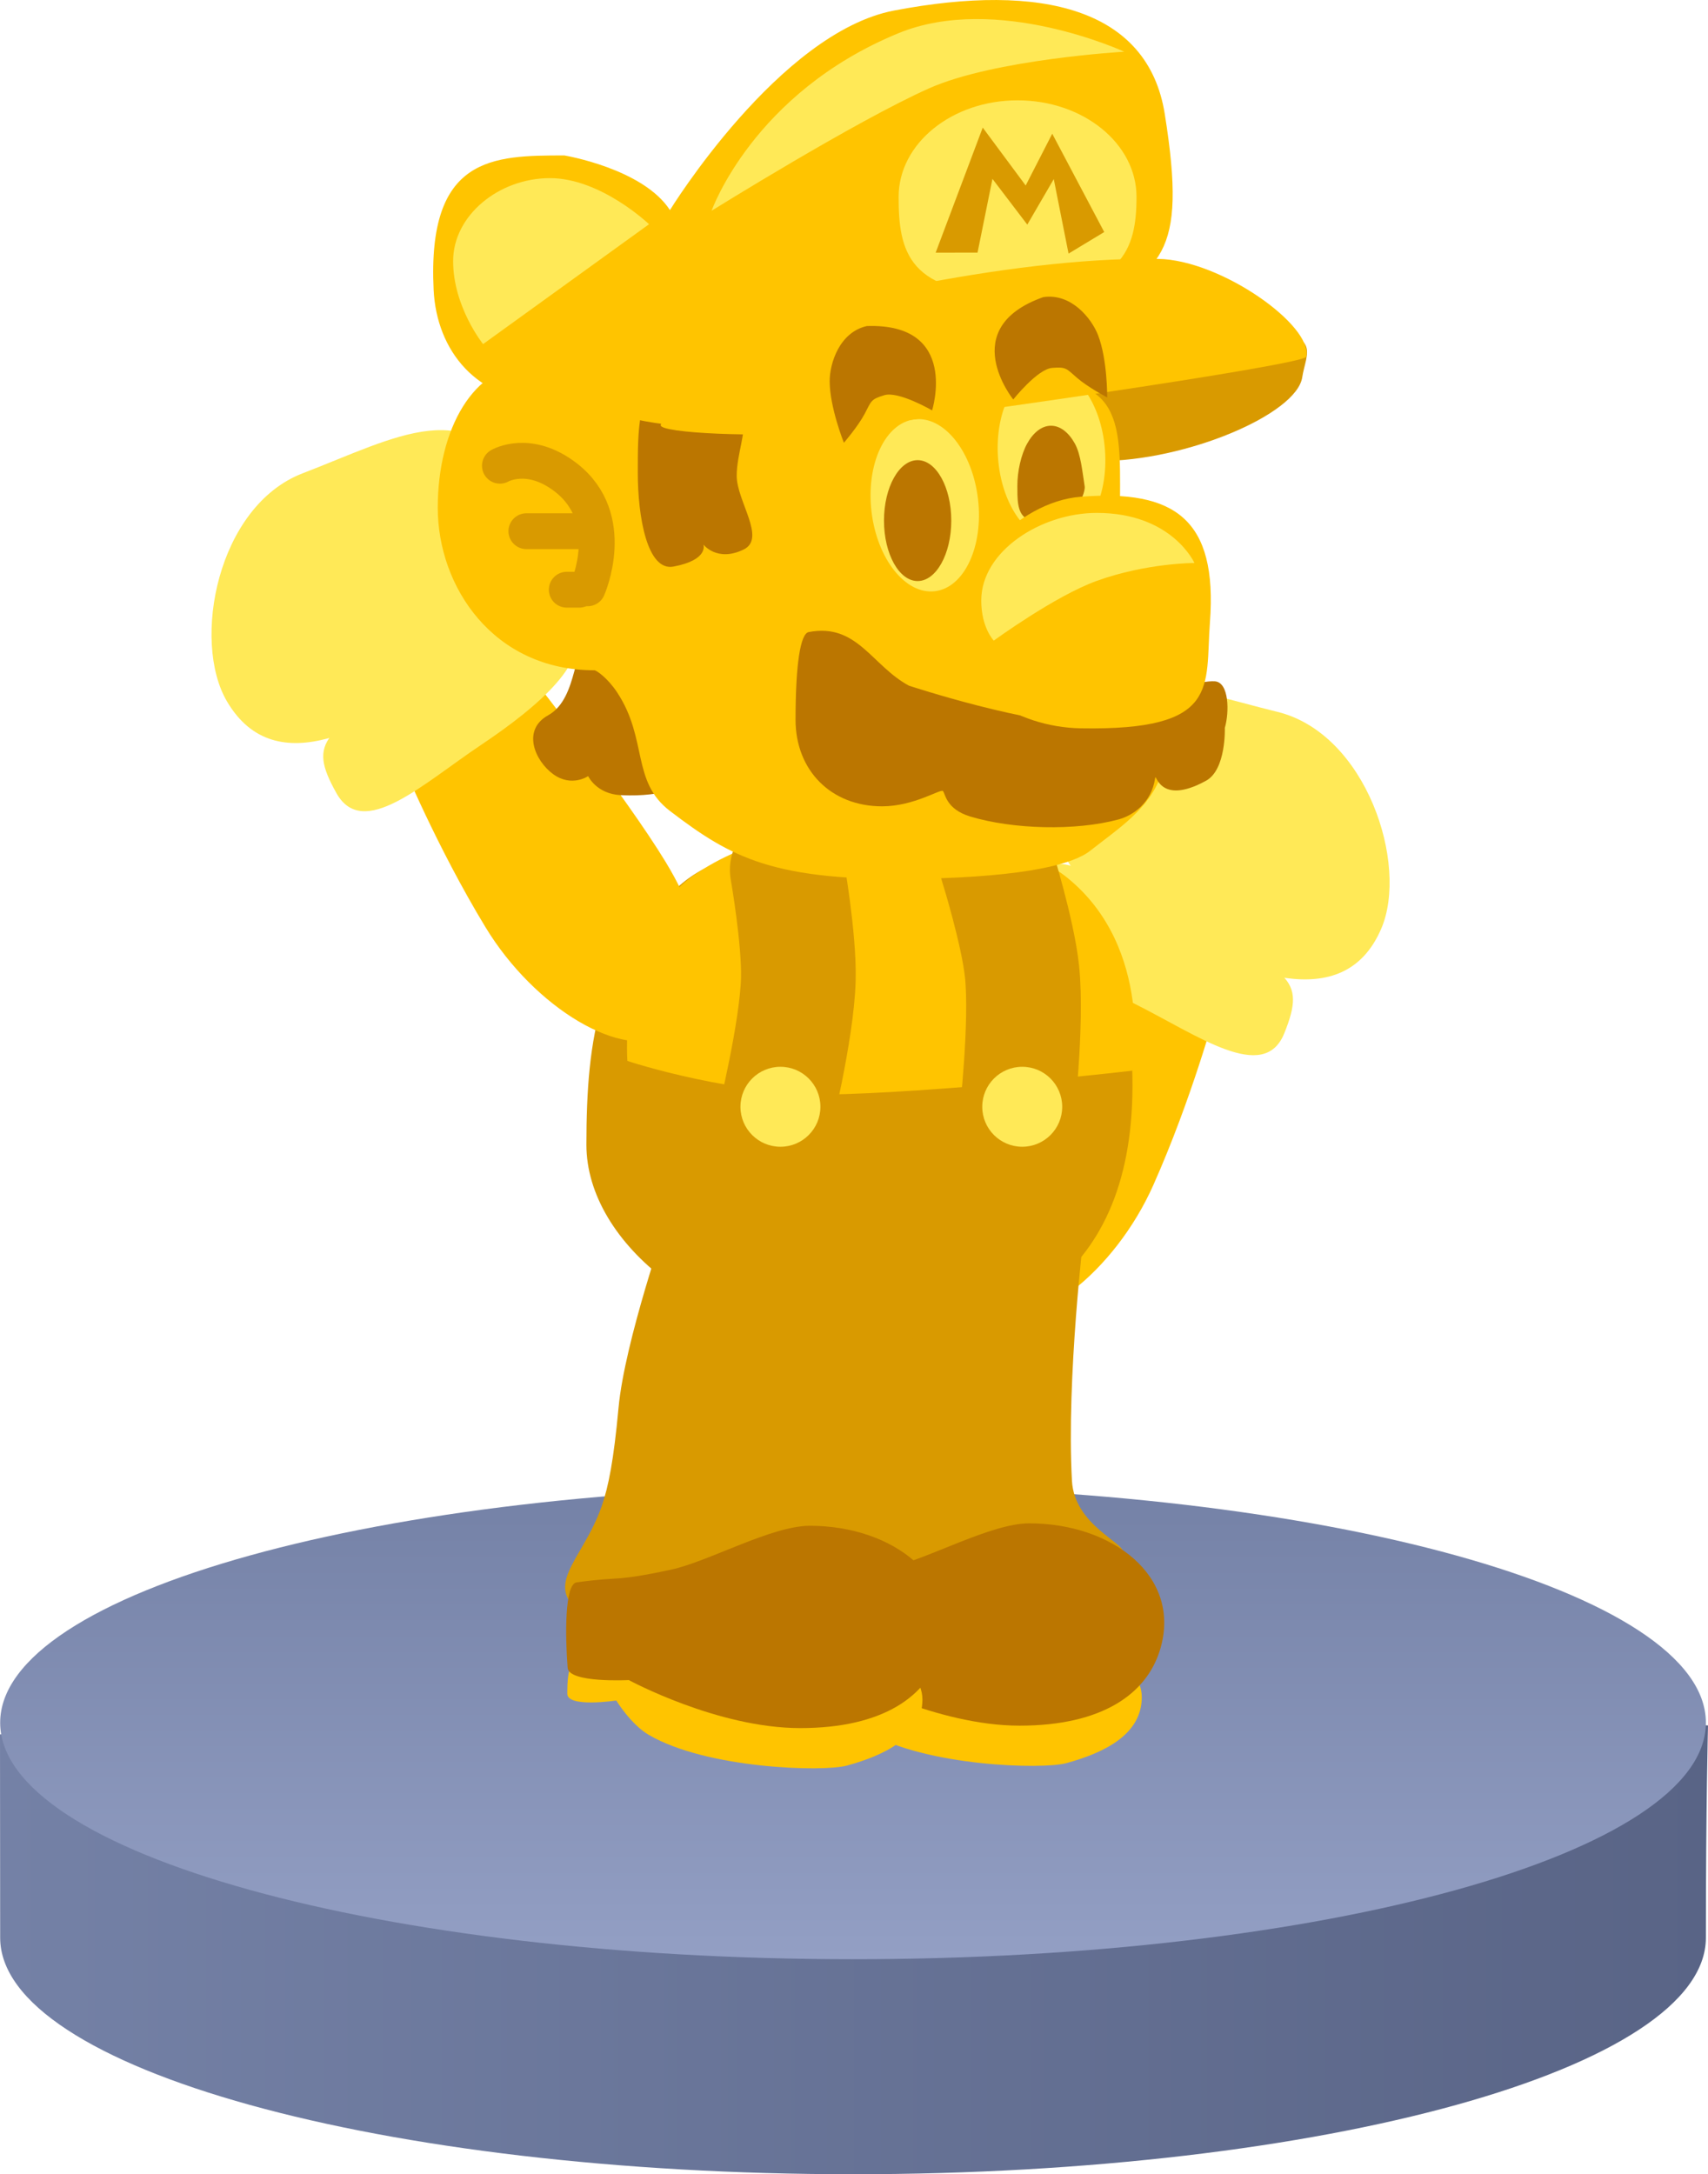 <svg version="1.1" xmlns="http://www.w3.org/2000/svg" xmlns:xlink="http://www.w3.org/1999/xlink" width="119.159" height="151.682" viewBox="0,0,119.159,151.682"><defs><linearGradient x1="180.988" y1="247.167" x2="300.147" y2="247.167" gradientUnits="userSpaceOnUse" id="color-1"><stop offset="0" stop-color="#7481a6"/><stop offset="1" stop-color="#596486"/></linearGradient><linearGradient x1="240.5" y1="217" x2="240.5" y2="250" gradientUnits="userSpaceOnUse" id="color-2"><stop offset="0" stop-color="#7481a6"/><stop offset="1" stop-color="#939fc4"/></linearGradient></defs><g transform="translate(-180.988,-113.318)"><g data-paper-data="{&quot;isPaintingLayer&quot;:true}" fill-rule="nonzero" stroke-linejoin="miter" stroke-miterlimit="10" stroke-dasharray="" stroke-dashoffset="0" style="mix-blend-mode: normal"><g data-paper-data="{&quot;origPos&quot;:null,&quot;index&quot;:null,&quot;origRot&quot;:0}" stroke="none" stroke-width="0" stroke-linecap="butt"><path d="M249.777,205.018c-3.303,-1.471 -4.073,-5.889 -1.378,-11.937c2.167,-4.865 7.538,-13.807 7.538,-13.807l9.861,4.529c0,0 -1.658,6.152 -4.352,12.2c-2.694,6.048 -8.365,10.487 -11.668,9.015z" data-paper-data="{&quot;origRot&quot;:0,&quot;origPos&quot;:null}" fill="#ffc400"/><g data-paper-data="{&quot;origPos&quot;:null}" fill="#ffe957"><path d="M255.249,165.952c2.322,-7.194 8.091,-4.631 14.859,-2.972c6.203,1.52 9.173,10.642 7.242,15.128c-2.661,6.183 -9.883,2.957 -15.592,0.094c-5.708,-2.863 -8.678,-5.532 -6.51,-12.25z" data-paper-data="{&quot;origRot&quot;:0,&quot;origPos&quot;:null}"/><path d="M252.794,175.918c1.953,-4.229 2.513,-2.12 10.824,1.782c7.296,3.425 8.557,3.773 6.966,7.709c-1.422,3.518 -6.023,0.142 -10.433,-2.062c-4.41,-2.205 -8.498,-4.959 -7.357,-7.428z" data-paper-data="{&quot;origRot&quot;:0,&quot;origPos&quot;:null}"/></g></g><g data-paper-data="{&quot;origPos&quot;:null}" stroke="none" stroke-width="0" stroke-linecap="butt"><path d="M300,248.5c0,9.113 -26.639,16.5 -59.5,16.5c-32.861,0 -59.5,-7.387 -59.5,-16.5c0,-3.062 -0.012,-14.185 -0.012,-14.185l60.179,-4.982l58.98,4.359c0,0 -0.147,5.695 -0.147,14.808z" data-paper-data="{&quot;origPos&quot;:null}" fill="url(#color-1)"/><path d="M300,233.5c0,9.113 -26.639,16.5 -59.5,16.5c-32.861,0 -59.5,-7.387 -59.5,-16.5c0,-9.113 26.639,-16.5 59.5,-16.5c32.861,0 59.5,7.387 59.5,16.5z" data-paper-data="{&quot;origPos&quot;:null}" fill="url(#color-2)"/></g><g data-paper-data="{&quot;origPos&quot;:null,&quot;index&quot;:null}" stroke="none" stroke-width="0" stroke-linecap="butt"><path d="M255.772,216.616c0.17,3.103 3.68,4.319 3.571,5.016c-0.442,2.821 -1.782,4.809 -6.458,6.136c-5.792,1.645 -10.343,1.259 -15.535,-1.789c-3.536,-2.076 -0.427,-3.87 0.917,-7.745c0.482,-1.39 0.84,-3.208 1.18,-6.891c0.425,-4.604 2.902,-12.989 2.902,-12.989c0,0 3.627,-0.552 7.207,-0.606c3.541,-0.016 7.066,1.437 7.066,1.437c0,0 -1.243,10.256 -0.85,17.43z" data-paper-data="{&quot;origPos&quot;:null}" fill="#d99a00"/><path d="M260.645,231.714c0,2.652 -2.698,3.901 -5.255,4.605c-1.676,0.461 -9.802,0.223 -13.835,-2.139c-1.252,-0.733 -2.269,-2.398 -2.269,-2.398c0,0 -3.426,0.517 -3.416,-0.474c0.008,-0.787 -0.012,-2.126 0.75,-2.534c3.281,-1.757 11.052,-1.753 14.774,-1.753c5.109,0 9.251,2.101 9.251,4.693z" data-paper-data="{&quot;origPos&quot;:null}" fill="#ffc400"/><path d="M261.927,228.383c-0.93,3.104 -4.036,5.323 -9.812,5.323c-5.776,0 -11.955,-3.35 -11.955,-3.35c0,0 -4.181,0.22 -4.266,-0.853c-0.175,-2.22 -0.215,-5.843 0.625,-5.962c3.103,-0.437 2.517,-0.017 6.574,-0.885c2.627,-0.562 7.015,-3.065 9.702,-3.065c5.776,0 10.662,3.681 9.132,8.792z" data-paper-data="{&quot;origPos&quot;:null}" fill="#bb7600"/></g><g data-paper-data="{&quot;origPos&quot;:null,&quot;index&quot;:null}" stroke="none" stroke-width="0" stroke-linecap="butt"><path d="M240.467,216.786c0.17,3.103 3.68,4.319 3.571,5.016c-0.442,2.821 -1.782,4.809 -6.458,6.136c-5.792,1.645 -10.343,1.259 -15.535,-1.789c-3.536,-2.076 -0.427,-3.87 0.917,-7.745c0.482,-1.39 0.84,-3.208 1.18,-6.891c0.425,-4.604 3.412,-13.159 3.412,-13.159c0,0 5.158,-0.042 8.568,0.585c2.691,0.494 7.066,2.287 7.066,2.287c0,0 -3.114,8.386 -2.721,15.56z" data-paper-data="{&quot;origPos&quot;:null}" fill="#d99a00"/><path d="M245.341,231.884c0,2.652 -2.698,3.901 -5.255,4.605c-1.676,0.461 -9.802,0.223 -13.835,-2.139c-1.252,-0.733 -2.269,-2.398 -2.269,-2.398c0,0 -3.426,0.517 -3.416,-0.474c0.008,-0.787 -0.012,-2.126 0.75,-2.534c3.281,-1.757 11.052,-1.753 14.774,-1.753c5.109,0 9.251,2.101 9.251,4.693z" data-paper-data="{&quot;origPos&quot;:null}" fill="#ffc400"/><path d="M246.623,228.553c-0.93,3.104 -4.036,5.323 -9.812,5.323c-5.776,0 -11.955,-3.35 -11.955,-3.35c0,0 -4.181,0.22 -4.266,-0.853c-0.175,-2.22 -0.215,-5.843 0.625,-5.962c3.103,-0.437 2.517,-0.017 6.574,-0.885c2.627,-0.562 7.015,-3.065 9.702,-3.065c5.776,0 10.662,3.681 9.132,8.792z" data-paper-data="{&quot;origPos&quot;:null}" fill="#bb7600"/></g><g data-paper-data="{&quot;origPos&quot;:null,&quot;index&quot;:null}"><path d="M259.99,188.421c0.266,14.402 -8.919,18.501 -19.25,18.501c-10.331,0 -18.842,-6.828 -18.842,-13.74c0,-7.499 0.897,-13.468 6.68,-18.241c4.309,-3.556 10.52,-1.893 16.106,-1.893c10.331,0 15.043,1.255 15.305,15.373z" data-paper-data="{&quot;origPos&quot;:null}" fill="#d99a00" stroke="none" stroke-width="0" stroke-linecap="butt"/><path d="M255.448,174.553c6.095,4.937 4.542,13.46 4.542,13.46c0,0 -11.729,1.36 -19.998,1.632c-7.584,0.25 -15.236,-2.313 -15.236,-2.313c0,0 -0.671,-9.384 4.751,-13.033c3.547,-2.387 7.537,-3.169 12.662,-3.292c5.125,-0.123 10.699,1.455 13.279,3.545z" data-paper-data="{&quot;origPos&quot;:null}" fill="#ffc400" stroke="none" stroke-width="0" stroke-linecap="butt"/><path d="M250.541,173.655c0,0 1.456,4.653 1.75,7.45c0.377,3.593 -0.395,10.345 -0.395,10.345" data-paper-data="{&quot;origPos&quot;:null,&quot;origRot&quot;:0}" fill="none" stroke="#d99a00" stroke-width="8" stroke-linecap="round"/><path d="M235.911,174.001c0,0 0.843,4.802 0.774,7.614c-0.09,3.612 -1.726,10.207 -1.726,10.207" data-paper-data="{&quot;origPos&quot;:null}" fill="none" stroke="#d99a00" stroke-width="8" stroke-linecap="round"/><path d="M232.646,190.53c0,-1.54 1.249,-2.789 2.789,-2.789c1.54,0 2.789,1.249 2.789,2.789c0,1.54 -1.249,2.789 -2.789,2.789c-1.54,0 -2.789,-1.249 -2.789,-2.789z" data-paper-data="{&quot;origPos&quot;:null}" fill="#ffe957" stroke="none" stroke-width="0" stroke-linecap="butt"/><path d="M249.515,190.53c0,-1.54 1.249,-2.789 2.789,-2.789c1.54,0 2.789,1.249 2.789,2.789c0,1.54 -1.249,2.789 -2.789,2.789c-1.54,0 -2.789,-1.249 -2.789,-2.789z" data-paper-data="{&quot;origPos&quot;:null}" fill="#ffe957" stroke="none" stroke-width="0" stroke-linecap="butt"/></g><g data-paper-data="{&quot;origPos&quot;:null,&quot;index&quot;:null,&quot;origRot&quot;:0}" stroke="none" stroke-width="3.5" stroke-linecap="butt"><path d="M227.434,173.463c3.435,5.66 3.228,10.14 0.137,12.016c-3.091,1.876 -9.276,-1.813 -12.711,-7.473c-3.435,-5.66 -5.855,-11.554 -5.855,-11.554l9.212,-5.736c0,0 6.455,8.194 9.217,12.747z" data-paper-data="{&quot;origRot&quot;:0,&quot;origPos&quot;:null}" fill="#ffc400"/><g data-paper-data="{&quot;origPos&quot;:null}" fill="#ffe957"><path d="M217.219,147.414c2.997,6.391 0.388,9.412 -4.914,12.972c-5.302,3.56 -12.06,7.67 -15.479,1.871c-2.481,-4.207 -0.684,-13.63 5.278,-15.92c6.505,-2.499 11.906,-5.768 15.115,1.076z" data-paper-data="{&quot;origRot&quot;:0,&quot;origPos&quot;:null}"/><path d="M220.91,156.991c1.443,2.306 -2.265,5.553 -6.362,8.296c-4.097,2.743 -8.237,6.672 -10.09,3.361c-2.074,-3.704 -0.867,-4.208 5.939,-8.525c7.753,-4.918 8.043,-7.081 10.513,-3.132z" data-paper-data="{&quot;origRot&quot;:0,&quot;origPos&quot;:null}"/></g></g><g><g data-paper-data="{&quot;origPos&quot;:null,&quot;index&quot;:null}"><path d="M268.473,136.471c4.884,0 3.617,1.493 3.367,3.163c-0.386,2.58 -8.088,5.85 -14.148,5.85c-4.884,0 -3.673,-4.595 -3.673,-7.074c0,-2.479 9.571,-1.939 14.454,-1.939z" data-paper-data="{&quot;origPos&quot;:null}" fill="#d99a00" stroke="none" stroke-width="0" stroke-linecap="butt"/><path d="M222.022,167.463c0,0 -1.157,0.796 -2.437,-0.134c-1.281,-0.931 -2.209,-3.082 -0.355,-4.11c2.218,-1.229 1.642,-5.363 2.923,-4.433c0,0 4.92,0.695 5.3,2.663c0,0 2.075,5.684 1.225,6.593c0,0 -1.212,0.899 -4.372,0.75c-1.712,-0.081 -2.284,-1.329 -2.284,-1.329z" data-paper-data="{&quot;origRot&quot;:0,&quot;origPos&quot;:null}" fill="#bb7600" stroke="none" stroke-width="0" stroke-linecap="butt"/><path d="M225.303,141.187c2.934,0.685 25.333,-1.475 29.274,-1.256c5.831,0.324 4.219,5.587 4.63,11.412c0.473,6.698 5.144,9.748 2.798,16.039c-0.905,2.426 -2.939,3.695 -4.973,5.297c-1.154,0.909 -4.373,1.792 -11.711,1.943c-10.373,0.213 -13.314,-1.466 -17.591,-4.726c-2.716,-2.07 -1.531,-5.01 -3.691,-8.28c-0.662,-1.002 -1.447,-1.537 -1.579,-1.537c-7.054,0 -10.932,-5.827 -10.932,-11.337c0,-5.51 2.517,-9.976 6.462,-9.976c3.944,0 6.292,2.183 7.312,2.421z" data-paper-data="{&quot;origPos&quot;:null}" fill="#ffc400" stroke="none" stroke-width="0" stroke-linecap="butt"/><path d="M258.078,144.729c0.24,3.325 -1.237,6.142 -3.297,6.29c-2.061,0.149 -3.926,-2.427 -4.165,-5.752c-0.24,-3.325 1.237,-6.142 3.297,-6.29c2.061,-0.149 3.926,2.427 4.165,5.752z" data-paper-data="{&quot;origPos&quot;:null,&quot;origRot&quot;:0}" fill="#ffe957" stroke="none" stroke-width="0" stroke-linecap="butt"/><path d="M227.351,140.329c7.903,-0.292 5.033,3.175 5.033,6.18c0,1.774 2.08,4.37 0.484,5.145c-1.856,0.902 -2.807,-0.347 -2.807,-0.347c0,0 0.396,1.072 -2.089,1.537c-1.846,0.345 -2.488,-3.525 -2.488,-6.53c0,-3.005 -0.011,-5.917 1.866,-5.986z" data-paper-data="{&quot;origPos&quot;:null}" fill="#bb7600" stroke="none" stroke-width="0" stroke-linecap="butt"/><path d="M249.219,148.133c0.388,3.311 -0.96,6.191 -3.012,6.431c-2.052,0.241 -4.03,-2.249 -4.419,-5.56c-0.388,-3.311 0.96,-6.191 3.012,-6.431c2.052,-0.241 4.03,2.249 4.419,5.56z" data-paper-data="{&quot;origPos&quot;:null,&quot;origRot&quot;:0}" fill="#ffe957" stroke="none" stroke-width="0" stroke-linecap="butt"/><path d="M245.007,145.42c0.648,0 1.234,0.473 1.659,1.236c0.424,0.763 0.688,1.817 0.688,2.981c0,1.164 -0.263,2.218 -0.688,2.981c-0.425,0.763 -1.011,1.236 -1.659,1.236c-0.648,0 -1.234,-0.473 -1.659,-1.236c-0.424,-0.763 -0.688,-1.817 -0.688,-2.981c0,-1.164 0.263,-2.218 0.688,-2.981c0.425,-0.763 1.011,-1.236 1.659,-1.236z" data-paper-data="{&quot;origPos&quot;:null}" fill="#bb7600" stroke="none" stroke-width="1" stroke-linecap="butt"/><path d="M252.653,144.255c0.425,-0.763 1.011,-1.236 1.659,-1.236c0.648,0 1.234,0.473 1.659,1.236c0.424,0.763 0.527,1.975 0.688,2.981c0.056,0.367 -0.304,1.131 -0.565,1.456c-0.329,0.392 -0.409,0.349 -0.898,0.517c-0.854,0.177 -1.869,0.705 -2.619,0.272c-0.657,-0.395 -0.605,-1.454 -0.612,-2.245c-0.009,-1.021 0.263,-2.218 0.688,-2.981z" data-paper-data="{&quot;origPos&quot;:null}" fill="#bb7600" stroke="none" stroke-width="1" stroke-linecap="round"/><path d="M243.373,114.052c10.336,-1.971 17.702,-0.1 18.872,7.2c1.63,10.165 -0.335,10.743 -5.796,13.998c-7.958,4.742 -18.368,3.782 -26.868,7.464c-2.232,0.967 -7.921,-1.382 -10.353,-1.382c-4.975,0 -7.782,-3.556 -7.988,-7.791c-0.453,-9.342 4.146,-9.378 9.121,-9.378c0,0 5.475,0.907 7.366,3.812c0,0 7.617,-12.393 15.646,-13.924z" data-paper-data="{&quot;origPos&quot;:null}" fill="#ffc400" stroke="none" stroke-width="0" stroke-linecap="butt"/><path d="M260.277,127.051c0,3.719 -0.995,6.517 -8.298,6.734c-7.71,0.229 -8.298,-3.015 -8.298,-6.734c0,-3.719 3.715,-6.734 8.298,-6.734c4.583,0 8.298,3.015 8.298,6.734z" data-paper-data="{&quot;origPos&quot;:null}" fill="#ffe957" stroke="none" stroke-width="0" stroke-linecap="butt"/><path d="M261.775,131.378c4.395,0.067 10.841,4.67 10.338,6.828c-0.136,0.584 -26.761,4.421 -34.214,5.238c-3.622,0.397 -10.951,0.108 -10.815,-0.476c0.503,-2.159 1.908,-5.608 5.374,-6.734c4.188,-1.36 18.566,-5.02 29.318,-4.856z" data-paper-data="{&quot;origPos&quot;:null}" fill="#ffc400" stroke="none" stroke-width="0" stroke-linecap="butt"/><path d="M246.265,130.943l3.284,-8.722l2.996,4.039l1.853,-3.612l3.627,6.858l-2.489,1.503l-1.032,-5.197l-1.847,3.176l-2.43,-3.191l-1.041,5.145z" data-paper-data="{&quot;origPos&quot;:null}" fill="#d99a00" stroke="none" stroke-width="0" stroke-linecap="butt"/><path d="M261.573,167.614c-0.252,1.733 -1.562,2.602 -2.545,2.869c-3.001,0.814 -7.372,0.695 -10.35,-0.202c-1.711,-0.516 -1.741,-1.623 -1.907,-1.777c-0.175,-0.163 -2.02,1.066 -4.244,1.066c-3.569,0 -6.037,-2.515 -6.037,-6.037c0,-3.862 0.335,-6.008 0.916,-6.119c3.383,-0.647 4.391,2.335 6.991,3.738c0,0 8.694,2.862 12.756,2.631c0,0 6.556,-3.068 8.588,-2.934c1.008,0.067 1.014,2.179 0.697,3.246c0,0 0.103,2.914 -1.307,3.688c-3.335,1.831 -3.486,-0.67 -3.559,-0.168z" data-paper-data="{&quot;origPos&quot;:null}" fill="#bb7600" stroke="none" stroke-width="0" stroke-linecap="butt"/><path d="M265.399,156.731c-0.34,4.502 0.767,7.567 -9.013,7.397c-4.507,-0.078 -8.843,-2.896 -8.843,-6.887c0,-3.991 4.348,-8.918 8.843,-9.268c6.549,-0.51 9.557,1.556 9.013,8.758z" data-paper-data="{&quot;origPos&quot;:null}" fill="#ffc400" stroke="none" stroke-width="0" stroke-linecap="butt"/><g data-paper-data="{&quot;origPos&quot;:null}" fill="none" stroke="#d99a00" stroke-width="2.5" stroke-linecap="round"><path d="M215.865,145.809c0,0 2.016,-1.177 4.595,0.816c3.699,2.858 1.527,7.735 1.527,7.735" data-paper-data="{&quot;origPos&quot;:null}"/><path d="M221.792,150.376h-4.081" data-paper-data="{&quot;origPos&quot;:null}"/><path d="M221.404,154.458h-0.875" data-paper-data="{&quot;origPos&quot;:null}"/></g><path d="M241.323,142.167c-0.469,0.892 -1.46,2.04 -1.46,2.04c0,0 -0.992,-2.467 -0.992,-4.298c0,-1.243 0.676,-3.411 2.592,-3.845c6.483,-0.218 4.553,5.884 4.553,5.884c0,0 -2.365,-1.376 -3.348,-1.056c-0.936,0.279 -0.891,0.411 -1.346,1.276z" data-paper-data="{&quot;origPos&quot;:null}" fill="#bb7600" stroke="none" stroke-width="0" stroke-linecap="butt"/><path d="M254.41,138.982c-1.031,0.061 -2.732,2.205 -2.732,2.205c0,0 -4.023,-4.978 2.093,-7.14c1.943,-0.294 3.363,1.477 3.816,2.635c0.668,1.705 0.645,4.364 0.645,4.364c0,0 -1.342,-0.708 -2.104,-1.367c-0.738,-0.639 -0.745,-0.778 -1.718,-0.697z" data-paper-data="{&quot;origPos&quot;:null,&quot;index&quot;:null,&quot;origRot&quot;:0}" fill="#bb7600" stroke="none" stroke-width="0" stroke-linecap="butt"/></g><path d="M226.268,128.961l-11.578,8.362c0,0 -2.09,-2.592 -2.09,-5.789c0,-3.197 3.201,-5.789 6.754,-5.789c3.552,0 6.915,3.216 6.915,3.216z" fill="#ffe957" stroke="none" stroke-width="0" stroke-linecap="butt"/><path d="M259.418,116.925c0,0 -9.046,0.524 -13.617,2.558c-5.122,2.28 -15.167,8.537 -15.167,8.537c0,0 2.883,-8.208 13.025,-12.382c6.86,-2.823 15.759,1.286 15.759,1.286z" fill="#ffe957" stroke="none" stroke-width="0" stroke-linecap="butt"/><path d="M257.504,153.842c-2.902,1.043 -7.185,4.168 -7.185,4.168c0,0 -0.874,-0.894 -0.874,-2.795c0,-3.473 4.201,-6.115 8.06,-6.115c5.257,0 6.813,3.494 6.813,3.494c0,0 -3.326,-0.007 -6.816,1.248z" fill="#ffe957" stroke="none" stroke-width="0" stroke-linecap="butt"/></g></g></g></svg>